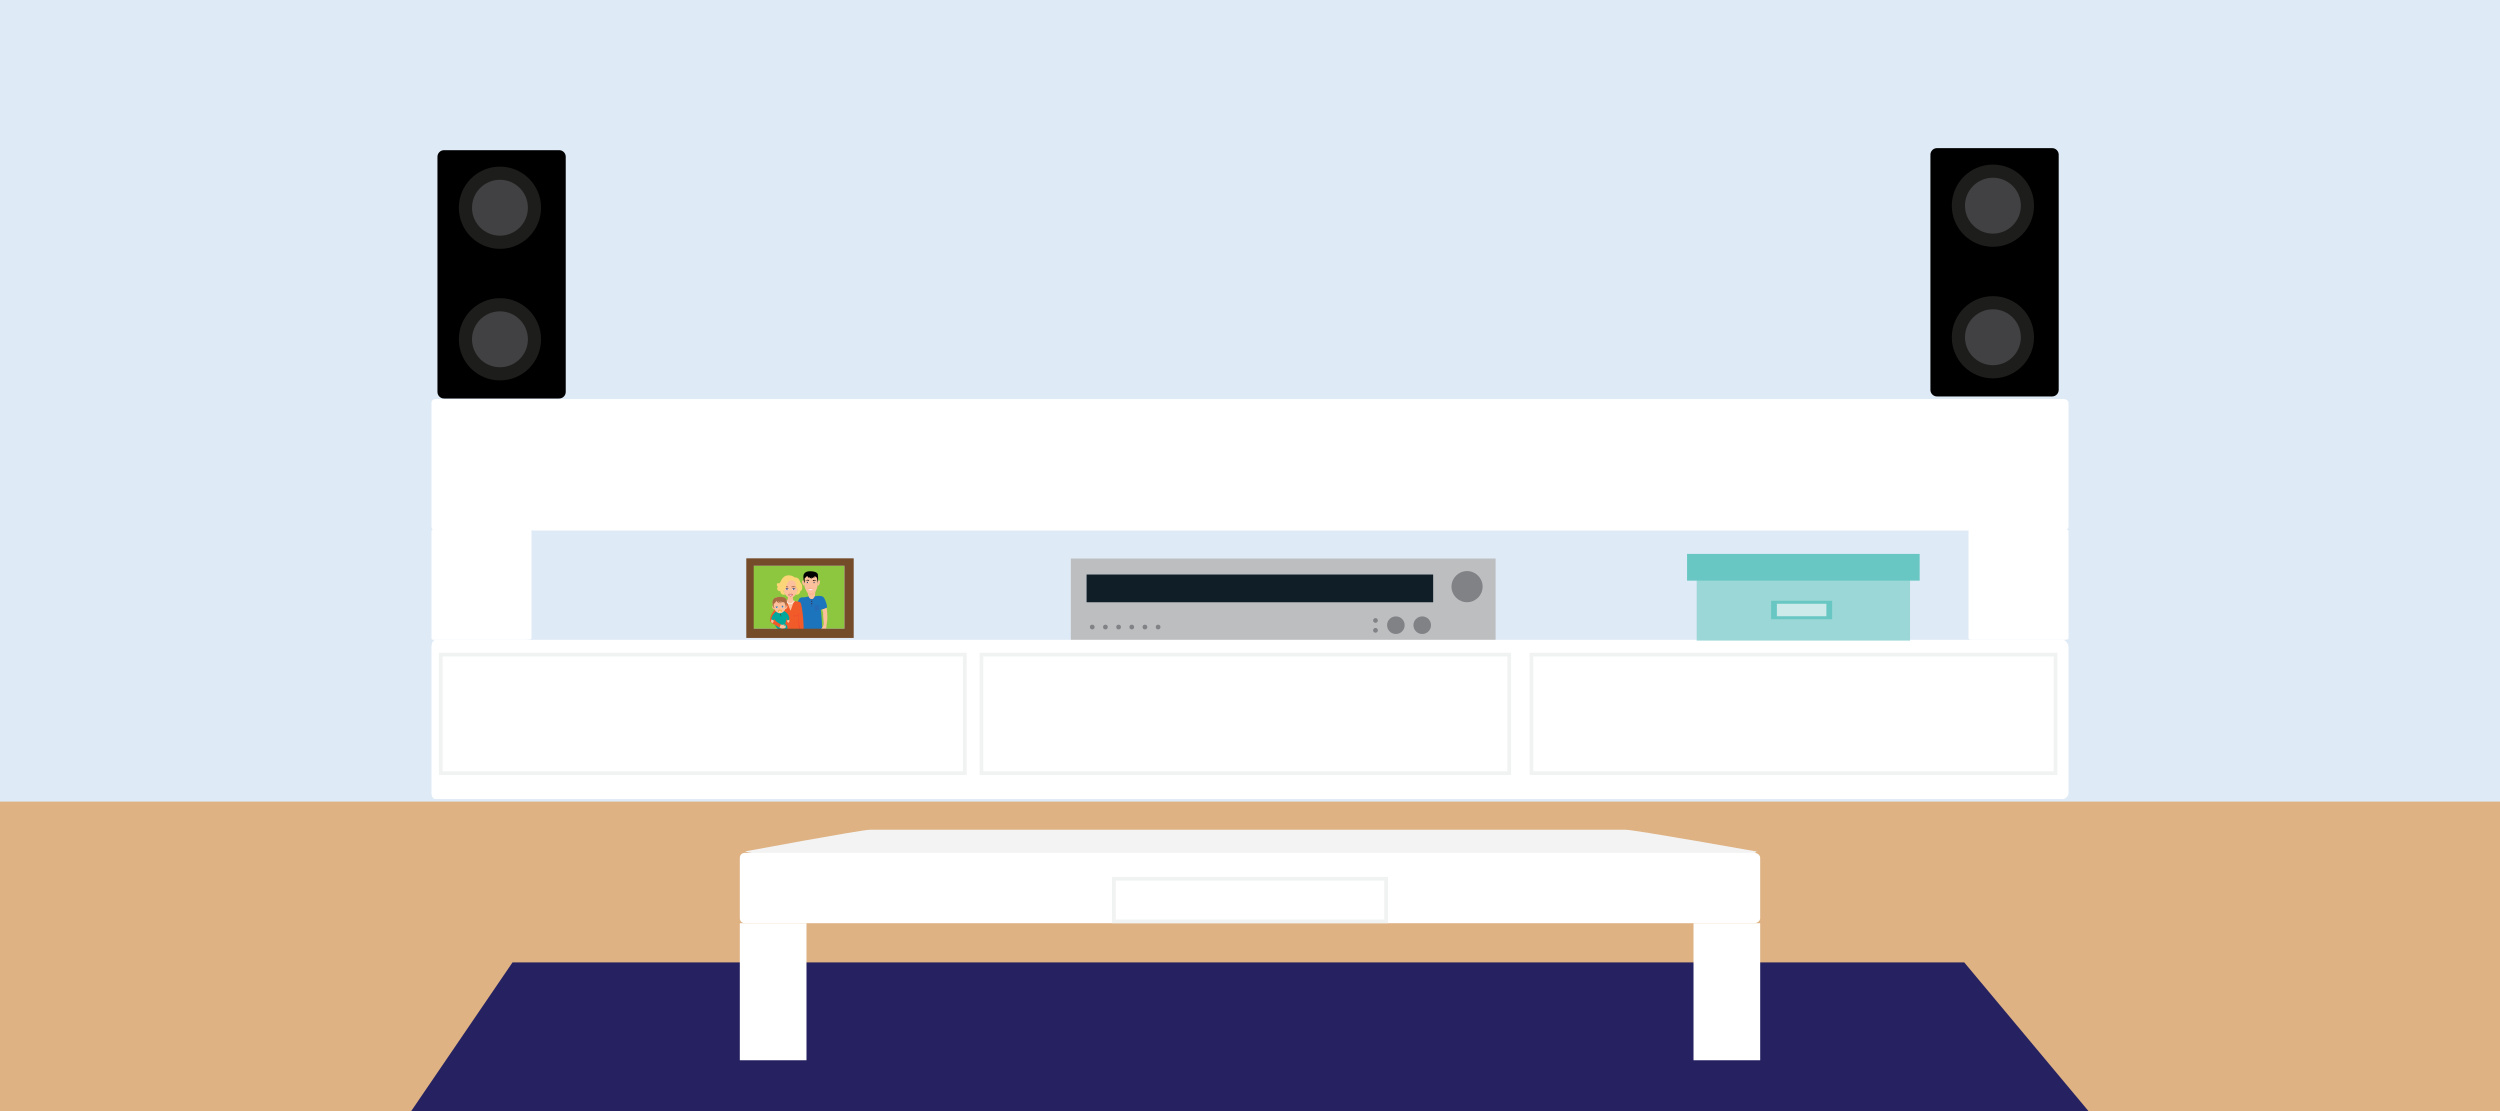 <?xml version="1.0" encoding="utf-8"?>
<!-- Generator: Adobe Illustrator 16.0.0, SVG Export Plug-In . SVG Version: 6.00 Build 0)  -->
<!DOCTYPE svg PUBLIC "-//W3C//DTD SVG 1.1//EN" "http://www.w3.org/Graphics/SVG/1.1/DTD/svg11.dtd">
<svg version="1.1" id="Layer_1" xmlns="http://www.w3.org/2000/svg" xmlns:xlink="http://www.w3.org/1999/xlink" x="0px" y="0px"
	 width="1350px" height="600px" viewBox="0 0 1350 600" enable-background="new 0 0 1350 600" xml:space="preserve">
<rect x="0" y="0" width="1350" height="600" fill="#333333" stroke="none"/>
<rect x="-298.312" y="431.664" fill="#DEB283" width="1915.238" height="424.328"/>
<rect x="-303.073" y="-224.008" fill="#DEEAF6" width="1913.652" height="656.868"/>
<g>
	<g>
		<polygon fill="#262262" points="232.231,594.858 279.275,525.815 1058.478,525.815 1116.187,594.858 		"/>
		<path fill="#262262" d="M1056.293,531.957l47.443,56.764H243.105l38.679-56.764H1056.293 M1060.67,519.678h-783.9L221.36,601
			h907.279L1060.67,519.678L1060.67,519.678z"/>
	</g>
</g>
<g>
	<g>
		<rect x="578.248" y="301.61" fill="#BCBEC0" width="229.373" height="44.568"/>
		<rect x="586.761" y="310.242" fill="#101E28" width="187.144" height="14.975"/>
		<circle fill="#808285" cx="792.206" cy="316.784" r="8.401"/>
		<circle fill="#808285" cx="767.999" cy="337.604" r="4.748"/>
		<circle fill="#808285" cx="753.772" cy="337.603" r="4.749"/>
		<path fill="#808285" d="M741.48,335.047c0,0.701,0.57,1.273,1.276,1.273c0.704,0,1.275-0.572,1.275-1.273
			c0-0.705-0.571-1.281-1.275-1.281S741.48,334.342,741.48,335.047z"/>
		<circle fill="#808285" cx="742.76" cy="340.38" r="1.276"/>
		<circle fill="#808285" cx="589.809" cy="338.603" r="1.278"/>
		<circle fill="#808285" cx="596.924" cy="338.603" r="1.278"/>
		<circle fill="#808285" cx="604.036" cy="338.603" r="1.278"/>
		<circle fill="#808285" cx="611.15" cy="338.603" r="1.278"/>
		<circle fill="#808285" cx="618.264" cy="338.603" r="1.278"/>
		<circle fill="#808285" cx="625.38" cy="338.603" r="1.278"/>
	</g>
	<g>
		<path d="M1111.697,210.526c0,1.966-1.59,3.557-3.553,3.557h-62.163c-1.962,0-3.552-1.591-3.552-3.557V83.539
			c0-1.962,1.59-3.553,3.552-3.553h62.163c1.963,0,3.553,1.591,3.553,3.553V210.526z"/>
		<circle fill="#1D1D1B" cx="1076.176" cy="111.068" r="22.201"/>
		<circle fill="#414042" cx="1076.176" cy="111.068" r="15.097"/>
		<circle fill="#1D1D1B" cx="1076.176" cy="182.112" r="22.201"/>
		<circle fill="#414042" cx="1076.176" cy="182.112" r="15.097"/>
	</g>
	<g>
		<path d="M305.496,211.635c0,1.964-1.59,3.554-3.553,3.554H239.78c-1.962,0-3.552-1.59-3.552-3.554V84.645
			c0-1.962,1.59-3.552,3.552-3.552h62.163c1.963,0,3.553,1.59,3.553,3.552V211.635z"/>
		<circle fill="#1D1D1B" cx="269.973" cy="112.175" r="22.201"/>
		<circle fill="#414042" cx="269.974" cy="112.175" r="15.097"/>
		<circle fill="#1D1D1B" cx="269.973" cy="183.219" r="22.201"/>
		<circle fill="#414042" cx="269.974" cy="183.219" r="15.097"/>
	</g>
	<path fill="#FFFFFF" d="M1116.999,428.205c0,1.768-1.709,3.287-3.181,3.287H235.246c-1.472,0-2.247-1.521-2.247-3.287v-78.969
		c0-1.766,0.775-3.744,2.247-3.744h878.572c1.472,0,3.181,1.979,3.181,3.744V428.205z"/>
	<path fill="#FFFFFF" d="M1116.999,344.778c0,0.695-1.709,0.715-3.181,0.715h-48.02c-1.477,0-2.802-0.02-2.802-0.715v-57.949
		c0-0.694,1.325-1.339,2.802-1.339h48.021c1.473,0,3.182,0.646,3.182,1.339v57.949H1116.999z"/>
	<path fill="#FFFFFF" d="M286.999,344.778c0,0.695-2.26,0.715-3.731,0.715h-48.021c-1.472,0-2.247-0.02-2.247-0.715v-57.949
		c0-0.694,0.775-1.339,2.247-1.339h48.021c1.474,0,3.731,0.646,3.731,1.339V344.778z"/>
	<rect x="237.999" y="353.492" fill="#FFFFFF" stroke="#F1F2F2" stroke-width="2" stroke-miterlimit="10" width="283" height="64"/>
	<rect x="529.999" y="353.492" fill="#FFFFFF" stroke="#F1F2F2" stroke-width="2" stroke-miterlimit="10" width="285" height="64"/>
	<rect x="826.999" y="353.492" fill="#FFFFFF" stroke="#F1F2F2" stroke-width="2" stroke-miterlimit="10" width="283" height="64"/>
	<g>
		<rect x="405.999" y="305.492" fill="#8DC63F" width="50" height="34"/>
		<path fill="#AA6A41" d="M418.422,324.701"/>
		<g>
			<path fill="#FCC19C" d="M435.769,318.617l1.088,4.578c0,0,0.83,1.775,3.046,0.076l0.374-3.607l0.438-2.223L435.769,318.617z"/>
			<path opacity="0.4" fill="#F8A27F" enable-background="new    " d="M436.049,319.797c0,0,2.25,4.453,4.32-0.678L436.049,319.797z
				"/>
			<path fill="#FCC19C" d="M434.43,315.936c0,0-0.471,0.926-1.09-0.67c-0.616-1.596,0.104-2.533,1.143-1.377L434.43,315.936z"/>
			<path opacity="0.4" fill="#F8A481" enable-background="new    " d="M433.571,315.127c-0.113-0.422-0.065-1.021,0.104-1.076
				c0.146-0.049,0.426,0.398,0.563,0.758c0.025,0.064-0.045,0.246-0.029,0.311c0.028,0.115,0.132,0.115,0.142,0.223
				c0.013,0.277-0.213,0.168-0.337,0.211C433.839,315.606,433.851,316.18,433.571,315.127z"/>
			<path fill="#FCC19C" d="M441.749,311.545c-0.142,1.754-0.021,4.045-0.341,5.295c-0.317,1.248-0.625,1.723-0.873,2.188
				c-0.183,0.346-0.813,0.836-1.361,1.139c-0.421,0.227-0.771,0.313-0.958,0.305c-1.031-0.045-2.184-0.006-2.844-1.449
				c-0.574-1.252-1.24-2.211-0.981-4.104c0.184-1.359-0.5-2.988-0.229-3.566c0.245-0.521,0.771-1.299,1.28-1.588
				c0.806-0.459,4.169-0.551,4.973-0.082C441.027,310.035,441.786,311.09,441.749,311.545z"/>
			<path fill="#C19B91" d="M438.823,314.707c0,0,0.813-1.311,1.62-0.102C440.442,314.606,439.944,315.18,438.823,314.707z"/>
			<path fill="#F8A27F" d="M435.238,314.606c0.186,0.359,1.056,0.771,1.622,0.102"/>
			<path fill="#F8A27F" d="M438.85,314.707c0.183,0.354,1.06,0.605,1.624-0.064"/>
			<polygon fill="#FFFFFF" points="436.299,318.049 437.741,318.1 439.228,318.104 437.763,318.912 			"/>
			<path fill="#FFFFFF" d="M438.823,314.707c0,0,0.611-0.811,1.62-0.102C440.442,314.606,439.944,315.18,438.823,314.707z"/>
			<g>
				<path fill="#3F3E40" d="M439.985,314.487c-0.048-0.238-0.344-0.27-0.513-0.227c-0.17,0.043-0.284,0.143-0.235,0.375
					c0.036,0.17,0.284,0.295,0.455,0.25C439.86,314.844,440.02,314.662,439.985,314.487z"/>
				<path fill="#1B181C" d="M439.766,314.516c-0.02-0.074-0.139-0.1-0.21-0.082c-0.077,0.021-0.113,0.1-0.099,0.174
					c0.02,0.074,0.111,0.125,0.188,0.104C439.722,314.688,439.785,314.592,439.766,314.516"/>
				<path fill="#FFFFFF" d="M439.647,314.559c0.018,0.043,0.09,0.043,0.134,0.023c0.042-0.021,0.055-0.07,0.037-0.111
					c-0.02-0.045-0.077-0.059-0.119-0.039C439.653,314.453,439.627,314.516,439.647,314.559z"/>
			</g>
			<path fill="#F8A27F" d="M440.442,314.606c-0.808-1.209-1.62,0.102-1.62,0.102S439.435,313.899,440.442,314.606z"/>
			<path fill="#C19B91" d="M436.86,314.707c0,0-0.813-1.311-1.622-0.102C435.238,314.606,435.737,315.18,436.86,314.707z"/>
			<path fill="#FFFFFF" d="M436.86,314.707c0,0-0.679-0.994-1.622-0.102C435.238,314.606,435.737,315.18,436.86,314.707z"/>
			<g>
				<path fill="#3F3E40" d="M435.599,314.487c0.048-0.238,0.342-0.27,0.509-0.227c0.168,0.043,0.281,0.143,0.229,0.373
					c-0.032,0.17-0.278,0.291-0.446,0.248C435.723,314.838,435.563,314.66,435.599,314.487z"/>
				<path fill="#1B181C" d="M435.816,314.514c0.018-0.076,0.135-0.1,0.209-0.082c0.076,0.021,0.113,0.096,0.095,0.17
					c-0.017,0.076-0.108,0.123-0.186,0.105C435.859,314.686,435.798,314.592,435.816,314.514"/>
				<path fill="#FFFFFF" d="M435.936,314.557c-0.021,0.041-0.091,0.045-0.132,0.025c-0.043-0.021-0.059-0.07-0.037-0.113
					c0.019-0.041,0.078-0.057,0.119-0.039C435.927,314.453,435.953,314.514,435.936,314.557z"/>
			</g>
			<path fill="#F8A27F" d="M435.238,314.606c0.809-1.209,1.622,0.102,1.622,0.102S436.182,313.772,435.238,314.606z"/>
			<path d="M440.308,313.34c-0.121-0.105-1.154-0.096-1.295-0.098c-0.08-0.004-0.071,0.137-0.078,0.225
				c-0.008,0.09,0.03,0.201,0.184,0.213c0.037,0,0.707-0.117,0.988-0.146c0.176-0.023,0.816,0.346,0.87,0.318
				C441.068,313.813,440.325,313.354,440.308,313.34z"/>
			<path d="M435.529,313.164c0.128-0.096,1.156-0.002,1.295,0.006c0.081,0.006,0.063,0.141,0.063,0.23
				c0,0.094-0.051,0.197-0.201,0.191c-0.036,0-0.693-0.166-0.973-0.225c-0.175-0.031-0.847,0.275-0.896,0.252
				C434.73,313.571,435.511,313.178,435.529,313.164z"/>
			<path fill="none" d="M437.638,318.633l0.533-0.033l1.185-0.557c0,0-0.914,0.082-1.206,0.094
				c-0.111,0.006-0.442,0.057-0.442,0.057s-0.383-0.084-0.511-0.07c-0.261,0.02-1.015-0.141-1.015-0.141l0.998,0.58L437.638,318.633
				z"/>
			<path fill="#F9B6B4" d="M438.173,318.6l-0.533,0.033l-0.458-0.07l-0.998-0.58c0,0,0.768,0.957,0.998,0.986
				c0.297,0.039,0.924,0.066,1.214,0.006c0.254-0.055,0.962-0.932,0.962-0.932L438.173,318.6z"/>
			<path fill="#F8A27F" d="M437.196,318.121c0.128-0.014,0.511,0.07,0.511,0.07s0.331-0.051,0.442-0.057
				c0.292-0.012,1.206-0.094,1.206-0.094s-0.952-0.25-1.241-0.254c-0.128,0-0.408,0.139-0.408,0.139s-0.333-0.152-0.451-0.145
				c-0.301,0.023-1.072,0.197-1.072,0.197S436.936,318.143,437.196,318.121z"/>
			<path fill="#FCC19C" d="M441.487,315.936c0,0,0.468,0.926,1.087-0.67c0.621-1.596-0.153-2.459-0.938-1.42L441.487,315.936z"/>
			<path opacity="0.4" fill="#F8A481" enable-background="new    " d="M442.349,314.901c0.109-0.424,0.062-1.02-0.108-1.074
				c-0.146-0.053-0.425,0.395-0.563,0.76c-0.023,0.061,0.046,0.242,0.028,0.307c-0.026,0.117-0.134,0.117-0.14,0.221
				c-0.011,0.277,0.215,0.172,0.339,0.215C442.077,315.381,442.067,315.953,442.349,314.901z"/>
			<path d="M435.826,311.028c0.055-0.105,0.748,1.051,1.279,1.223c-0.149-0.191-0.225-0.408-0.188-0.646
				c0.417,0.465,0.937,0.705,1.477,1.002c-0.059-0.238-0.274-0.475-0.229-0.744c0.233,0.166,0.519,0.25,0.79,0.357
				c0.004-0.197-0.039-0.439,0.158-0.547c0.099,0.188,0.408,0.246,0.603,0.336c0.033-0.273,0.044-0.621,0.183-0.867
				c0.551,0.266,1.029,0.396,1.224,0.99c0.16,0.492,0.247,0.98,0.251,1.5l0.004,0.889l0.064,0.154c0,0,0.55-1.789,0.236-4.107
				c0,0,0.312-1.9-3.729-2.09c-3.125-0.145-4.129,1.328-4.129,2.883c0,0-0.028,2.363,0.63,3.373l0.1-0.141
				c0,0-0.083-2.479-0.031-2.295C434.511,312.299,435.677,311.319,435.826,311.028z"/>
			<path fill="#1C75BC" d="M436.587,322.065c0,0,1.576,3.502,3.45-0.082c0,0,1.943-0.322,2.904-0.162
				c0.959,0.156,1.761,0.014,2.739,2.426c0.976,2.408,0.928,3.766,0.928,3.766s-1.659,1.34-3.359,1.125c0,0,0.379,4.57,0.488,5.457
				c0.106,0.885,0.086,2.77,0.174,3.895c0.08,0.988,0.214,1.797,0.253,2.111c0,0-4.828,4.063-11.854,0.234
				c-0.175-0.273,0.778-12.088,0.778-12.088s-1.679,0.563-3.27-1.039c0,0,0.973-3.033,1.742-4.326c0,0,0.434-0.885,1.81-0.814
				C434.746,322.641,436.587,322.065,436.587,322.065z"/>
			<path fill="#FCC19C" d="M430.171,328.055c1.202,0.604,2.533,0.713,2.533,0.713s-0.198,0.699-0.387,1.322
				c-0.118,0.383-0.324,0.813-0.26,1.576c0.096,1.137-0.442,4.373-0.396,5.477c0.01,0.189,0.038,0.367,0.075,0.539
				c0.188,0.564,0.332,0.893,0.426,1.076c0.059,0.1,0.107,0.178,0.146,0.229c0.333,0.225,0.61,0.824,0.676,0.938
				c0.064,0.115,0.159,1.16,0.212,1.623c0.027,0.252,0.019,1.063,0.019,1.063c-0.628,0.375-0.747-0.5-0.719-0.723
				c0.032-0.221-0.181-0.707-0.181-0.707c-0.404-0.031-0.497,0.605-0.497,0.605s0.227,0.717,0.437,0.854
				c0.053,0.031,0.261,0.158,0.32,0.166c1.484,0.209,0.775,0.596,0.775,0.596c-1.415,0.264-1.821-0.496-1.821-0.496
				s-0.623-0.664-0.865-0.932c-0.241-0.268-0.309-0.654-0.25-1.119c0.021-0.152-0.001-0.557-0.034-1.025
				c-0.025-0.117-0.149-0.668-0.142-0.896c0.013-0.248-0.246-2.352-0.246-2.352C429.317,333.733,430.171,328.055,430.171,328.055z"
				/>
			<path fill="#FCC19C" d="M446.388,328.217c-1.211,0.604-2.409,0.859-2.409,0.859s0.1,0.357,0.276,0.967
				c0.11,0.375,0.313,0.795,0.237,1.543c-0.112,1.115,0.377,4.281,0.313,5.365c-0.017,0.186-0.043,0.359-0.083,0.527
				c-0.198,0.557-0.349,0.879-0.442,1.063c-0.059,0.1-0.111,0.176-0.146,0.227c-0.339,0.223-0.624,0.816-0.688,0.926
				c-0.069,0.113-0.176,1.143-0.237,1.596c-0.03,0.248-0.033,1.045-0.033,1.045c0.62,0.355,0.756-0.502,0.729-0.721
				c-0.028-0.215,0.192-0.693,0.192-0.693c0.401-0.039,0.483,0.584,0.483,0.584s-0.237,0.707-0.451,0.842
				c-0.048,0.033-0.258,0.162-0.317,0.17c-1.488,0.223-0.785,0.594-0.785,0.594c1.411,0.236,1.829-0.514,1.829-0.514
				s0.632-0.66,0.877-0.922c0.247-0.268,0.319-0.646,0.27-1.104c-0.016-0.146,0.012-0.547,0.05-1.004
				c0.027-0.117,0.161-0.662,0.151-0.883c-0.008-0.246,0.283-2.309,0.283-2.309C447.201,333.58,446.388,328.217,446.388,328.217z"/>
			<path fill="#256AB4" d="M439.81,326.823c0,0-0.046,1.949,0.17,2.801c0,0,1.583,0.178,2.379-0.326c0,0-0.273-2.254-0.055-2.729
				C442.305,326.569,441.337,327.004,439.81,326.823z"/>
			<path fill="#256AB4" d="M438.823,323.451c0,0-0.446,0.146-0.581,0.146c-0.119,0-0.562-0.184-0.562-0.184s0.148,1.875,0.126,4.168
				c0,0,0.477,0.432,1.156,0L438.823,323.451z"/>
			<g>
				<path fill="#282929" d="M438.616,324.731c-0.002,0.16-0.131,0.283-0.291,0.283c-0.159-0.002-0.287-0.125-0.287-0.283
					c0-0.154,0.129-0.283,0.29-0.283C438.488,324.446,438.616,324.578,438.616,324.731z"/>
			</g>
			<g>
				<path fill="#282929" d="M438.616,326.024c-0.002,0.154-0.131,0.285-0.291,0.285c-0.159-0.004-0.287-0.131-0.287-0.285
					s0.129-0.285,0.29-0.285C438.488,325.739,438.616,325.867,438.616,326.024z"/>
			</g>
			<g opacity="0.4">
				<path id="XMLID_2_" fill="#F8A27F" d="M436.88,317.02c0,0,0.274,0.205,0.416,0.211c0.063,0.004,0.14,0.008,0.206,0.018l0,0l0,0
					c0.069-0.008,0.146-0.014,0.204-0.018c0.146-0.006,0.407-0.211,0.407-0.211c-0.242-0.025-0.438-0.037-0.616-0.031l0,0
					C437.316,316.981,437.122,316.992,436.88,317.02z"/>
				<path id="XMLID_1_" fill="#F8A27F" d="M437.13,316.475c-0.039,0.082-0.2,0.389-0.2,0.389l0.268-0.063l0.098-0.346l0.149-1.535
					C437.383,315.192,437.167,316.397,437.13,316.475z"/>
			</g>
		</g>
		<g>
			<path fill="#FCC19C" d="M433.542,339.83c0,0,0.146,1.592,0.36,2.107c0.215,0.52-0.755,2.139-1.589,2.318
				c-0.46,0.1-0.188-2.467-0.188-2.467l0.234-2.354L433.542,339.83z"/>
			<path fill="#F15A29" d="M424.113,324.313c0,0-4.495,0.781-4.453,1.811c0.152,3.727,2.556,3.764,2.732,5.813
				c0.527,6.199-1.153,8.588-1.153,8.588s1.329,0.514,5.6,0.514c4.271,0,5-0.416,5.151-0.605l1.939,1.652
				c0,0,0.348-5.729-0.806-13.125c-0.44-2.855-0.709-3.588-1.146-3.816c-0.438-0.227-3.164-0.604-3.164-0.604L424.113,324.313z"/>
			<path fill="#FCC19C" d="M425.383,321.344c0,0,0.592,2.313-0.685,3.041l2.204,5.455l1.931-5.422c0,0-0.95-0.17-0.731-3.289
				L425.383,321.344z"/>
			<path opacity="0.4" fill="#F8A27F" enable-background="new    " d="M425.485,323.037c0.042,0.016,0.086,0.041,0.126,0.068
				c0.816,0.637,1.691,0.273,2.507-0.182c-0.055-0.447-0.072-1.037-0.02-1.797l-2.719,0.215
				C425.383,321.344,425.601,322.201,425.485,323.037z"/>
			<path fill="#FCC19C" d="M430.855,315.711c-0.051-0.404-0.146-0.873-0.356-1.662c0,0-2.707-1.193-3.673-1.193
				c-0.959,0.002-3.646,1.193-3.646,1.193c-0.21,0.791-0.308,1.258-0.357,1.662c-0.1,0.748-0.18,3.084,0.386,4.178
				c0.474,0.91,2.542,3.299,3.62,3.209c0.004,0,0.008,0.01,0.012,0.006c0.006,0.004,0.011,0.006,0.014,0.006
				c1.078,0.086,3.247-2.271,3.622-3.225C430.934,318.705,430.956,316.459,430.855,315.711z"/>
			<path fill="#F8A27F" d="M427.606,318.229c0.211,0.41,1.516,0.779,1.973-0.174"/>
			<g>
				<path fill="#FFFFFF" d="M427.594,318.182c0,0,0.507-1.447,1.987-0.127c0,0-0.391,0.479-1.049,0.451
					C428.271,318.492,427.895,318.432,427.594,318.182z"/>
				<circle fill="#36469D" cx="428.621" cy="318.073" r="0.424"/>
				<circle fill="#251619" cx="428.621" cy="318.073" r="0.176"/>
				<path fill="#FFFFFF" d="M428.548,318.004c-0.008,0.061-0.064,0.104-0.129,0.094c-0.063-0.004-0.104-0.063-0.1-0.129
					c0.011-0.063,0.069-0.104,0.132-0.096C428.514,317.883,428.559,317.94,428.548,318.004z"/>
				<g>
					<path fill="#251619" d="M427.594,318.182c0,0,0.045-0.15,0.188-0.342c0.146-0.189,0.434-0.398,0.785-0.412
						c0.11-0.008,0.16,0.01,0.242,0.02c0.074,0.014,0.161,0.049,0.235,0.07c0.148,0.057,0.26,0.15,0.351,0.229
						c0.174,0.168,0.229,0.316,0.229,0.316s-0.13-0.09-0.325-0.186c-0.098-0.051-0.218-0.086-0.334-0.129
						c-0.063-0.014-0.109-0.033-0.184-0.039l-0.207-0.018c-0.261,0-0.516,0.127-0.692,0.252
						C427.7,318.065,427.594,318.182,427.594,318.182z"/>
				</g>
			</g>
			<path fill="#F8A27F" d="M425.964,318.229c-0.21,0.41-1.516,0.779-1.972-0.174"/>
			<g>
				<path fill="#FFFFFF" d="M425.98,318.182c0,0-0.506-1.447-1.987-0.127c0,0,0.391,0.479,1.049,0.451
					C425.302,318.492,425.681,318.432,425.98,318.182z"/>
				<circle fill="#36469D" cx="424.952" cy="318.073" r="0.422"/>
				<circle fill="#251619" cx="424.953" cy="318.073" r="0.174"/>
				<path fill="#FFFFFF" d="M425.025,318.004c0.009,0.061,0.067,0.104,0.131,0.094c0.063-0.004,0.104-0.063,0.097-0.129
					c-0.008-0.063-0.064-0.104-0.129-0.096C425.06,317.883,425.018,317.94,425.025,318.004z"/>
				<g>
					<path fill="#251619" d="M425.98,318.182c0,0-0.105-0.119-0.288-0.24c-0.176-0.125-0.432-0.25-0.694-0.248l-0.208,0.018
						c-0.073,0.004-0.123,0.023-0.184,0.037c-0.117,0.043-0.238,0.08-0.334,0.129c-0.196,0.094-0.325,0.188-0.325,0.188
						s0.056-0.148,0.23-0.318c0.092-0.076,0.199-0.174,0.351-0.229c0.075-0.021,0.163-0.059,0.238-0.068
						c0.081-0.01,0.131-0.025,0.238-0.02c0.353,0.01,0.646,0.219,0.788,0.408C425.938,318.028,425.98,318.182,425.98,318.182z"/>
				</g>
			</g>
			<g>
				<path fill="#AA6A41" d="M429.848,317.41c0,0-0.009-0.012-0.019-0.023c-0.009-0.016-0.022-0.039-0.044-0.066
					c-0.042-0.059-0.104-0.133-0.202-0.201c-0.045-0.037-0.098-0.072-0.152-0.105c-0.061-0.027-0.123-0.057-0.19-0.078
					c-0.067-0.02-0.138-0.039-0.212-0.045c-0.072-0.014-1.438,0.221-1.438,0.221l-0.016,0.004c-0.106,0.035-0.222-0.021-0.26-0.129
					c-0.031-0.102,0.016-0.205,0.104-0.25c0,0,0.014-0.006,0.033-0.014c0.021-0.01,0.049-0.025,0.085-0.039
					c0.075-0.029,0.182-0.068,0.313-0.1c0.063-0.018,0.136-0.033,0.212-0.039c0.069-0.02,0.156-0.035,0.244-0.041
					c0.09-0.008,0.171-0.016,0.252-0.016h0.061l0.041,0.016l0.034,0.01l0.136,0.018c0.09,0.02,0.18,0.031,0.269,0.066
					c0.087,0.025,0.17,0.063,0.244,0.104s0.146,0.092,0.205,0.141c0.063,0.051,0.114,0.102,0.157,0.152
					c0.086,0.105,0.136,0.211,0.167,0.277c0.013,0.037,0.021,0.064,0.027,0.084c0.006,0.023,0.007,0.031,0.007,0.031
					c0.004,0.02-0.007,0.037-0.025,0.039C429.867,317.43,429.853,317.424,429.848,317.41z"/>
				<path fill="#AA6A41" d="M423.082,317.41c0,0,0.004-0.012,0.017-0.023c0.01-0.016,0.022-0.039,0.046-0.066
					c0.042-0.059,0.104-0.133,0.201-0.201c0.045-0.037,0.098-0.072,0.153-0.105c0.062-0.027,0.122-0.057,0.189-0.078
					c0.065-0.02,0.138-0.039,0.213-0.045c0.073-0.014,1.436,0.221,1.436,0.221l0.019,0.004c0.104,0.035,0.222-0.021,0.26-0.129
					c0.031-0.102-0.015-0.205-0.107-0.25c0,0-0.012-0.006-0.029-0.014c-0.021-0.01-0.052-0.025-0.086-0.039
					c-0.075-0.029-0.182-0.068-0.312-0.1c-0.063-0.018-0.137-0.033-0.213-0.039c-0.073-0.02-0.157-0.035-0.245-0.041
					c-0.089-0.008-0.17-0.016-0.252-0.016h-0.061l-0.039,0.016l-0.035,0.01l-0.136,0.018c-0.093,0.02-0.183,0.031-0.269,0.066
					c-0.087,0.025-0.172,0.063-0.247,0.104c-0.077,0.041-0.145,0.092-0.207,0.141c-0.06,0.051-0.109,0.102-0.153,0.152
					c-0.085,0.105-0.138,0.211-0.166,0.277c-0.017,0.037-0.021,0.064-0.029,0.084c-0.006,0.023-0.008,0.031-0.008,0.031
					c-0.004,0.02,0.008,0.037,0.022,0.039C423.063,317.43,423.076,317.424,423.082,317.41z"/>
			</g>
			<g>
				<g>
					<path fill="#F8A27F" d="M426.234,319.397c-0.069,0.109-0.13,0.225-0.112,0.34c0.005,0.059,0.035,0.117,0.069,0.143
						c0.039,0.023,0.096,0.039,0.146,0.041l-0.006,0.002c0.024-0.006,0.003-0.004,0.068-0.029c0.083,0.029,0.049,0.047,0.076,0.064
						c0.022,0.023,0.057,0.043,0.099,0.063c0.08,0.029,0.162,0.063,0.251,0.078c-0.09,0.012-0.185,0.008-0.271-0.023
						c-0.043-0.012-0.096-0.031-0.135-0.066c-0.008-0.014-0.054-0.051-0.016-0.031c0.025-0.008-0.03,0.027-0.05,0.031l-0.005,0.002
						h-0.001c-0.076,0.008-0.153-0.006-0.212-0.064c-0.063-0.061-0.077-0.131-0.081-0.197
						C426.041,319.598,426.136,319.477,426.234,319.397z"/>
				</g>
				<g>
					<path fill="#F8A27F" d="M427.416,319.397c0.103,0.076,0.192,0.199,0.184,0.348c-0.002,0.066-0.021,0.139-0.081,0.197
						c-0.062,0.059-0.14,0.072-0.212,0.064h-0.001l-0.008-0.002c-0.021-0.004-0.071-0.039-0.052-0.031
						c0.041-0.02-0.006,0.021-0.015,0.029c-0.039,0.037-0.09,0.057-0.132,0.068c-0.089,0.031-0.187,0.035-0.273,0.021
						c0.089-0.016,0.172-0.047,0.252-0.078c0.042-0.018,0.074-0.035,0.102-0.063c0.024-0.018-0.011-0.033,0.075-0.063
						c0.063,0.023,0.043,0.021,0.067,0.027h-0.006c0.051-0.002,0.105-0.018,0.146-0.043c0.034-0.023,0.065-0.082,0.069-0.143
						C427.547,319.621,427.487,319.508,427.416,319.397z"/>
				</g>
			</g>
			<g>
				<g>
					<path fill="#BE1E2D" d="M427.266,320.647c-0.272,0-0.411,0.158-0.411,0.158s-0.137-0.158-0.408-0.158
						c-0.273,0-0.421,0.438-0.867,0.369c0,0,0.456,1.014,1.275,1.014c0.816,0,1.371-1.014,1.371-1.014
						C427.836,321.03,427.538,320.647,427.266,320.647z"/>
					<path fill="#FFFFFF" d="M425.772,321.129c0,0,0.405,0.602,1.108,0.602c0.706,0,1.112-0.59,1.112-0.59s-0.563-0.146-1.169-0.146
						C426.223,320.992,425.772,321.129,425.772,321.129z"/>
				</g>
			</g>
			<g>
				<path fill="#EF4136" d="M421.2,340.352c0,0,0.076-0.148,0.169-0.41c0.109-0.254,0.218-0.645,0.357-1.107
					c0.063-0.234,0.106-0.496,0.17-0.771c0.059-0.27,0.125-0.561,0.146-0.863c0.036-0.305,0.072-0.615,0.109-0.938
					c0.045-0.318,0.02-0.645,0.033-0.971c0.004-0.328,0.009-0.654,0.013-0.979c-0.031-0.318-0.063-0.637-0.092-0.938
					c-0.03-0.309-0.062-0.605-0.086-0.881c-0.021-0.283-0.105-0.537-0.149-0.779c-0.209-0.963-0.35-1.605-0.35-1.605
					s0.165,0.639,0.411,1.594c0.053,0.238,0.146,0.494,0.18,0.773c0.038,0.281,0.079,0.576,0.121,0.883
					c0.042,0.309,0.084,0.623,0.128,0.945c0.008,0.324,0.016,0.654,0.023,0.984c-0.001,0.33,0.035,0.662,0.005,0.984
					c-0.025,0.324-0.053,0.646-0.074,0.955c-0.013,0.313-0.069,0.605-0.118,0.891c-0.052,0.277-0.087,0.549-0.144,0.789
					c-0.125,0.482-0.224,0.891-0.329,1.172c-0.095,0.283-0.159,0.43-0.159,0.43L421.2,340.352z"/>
			</g>
			<g>
				<path fill="#EF4136" d="M431.912,340.592c0,0-0.054-0.146-0.128-0.428c-0.087-0.277-0.16-0.676-0.263-1.146
					c-0.062-0.479-0.186-1.033-0.208-1.637c-0.055-0.605-0.095-1.242-0.075-1.885c-0.018-0.645,0.023-1.281,0.085-1.879
					c0.043-0.602,0.093-1.156,0.19-1.631c0.157-0.941,0.267-1.572,0.267-1.572s-0.082,0.633-0.205,1.584
					c-0.079,0.473-0.104,1.027-0.125,1.627c-0.038,0.596-0.053,1.229-0.011,1.867c0.006,0.637,0.07,1.268,0.146,1.855
					c0.048,0.594,0.192,1.131,0.271,1.602c0.119,0.455,0.206,0.846,0.297,1.098c0.078,0.258,0.14,0.408,0.14,0.408L431.912,340.592z
					"/>
			</g>
			<g>
				<path fill="#EF4136" d="M425.995,332.266c0,0-0.059,0.033-0.161,0.094c-0.104,0.055-0.235,0.164-0.436,0.23
					c-0.193,0.076-0.425,0.162-0.688,0.189c-0.262,0.031-0.551,0.021-0.832-0.049c-0.563-0.172-0.98-0.617-1.157-0.992
					c-0.19-0.375-0.218-0.648-0.218-0.648s0.105,0.256,0.349,0.568c0.229,0.314,0.619,0.682,1.104,0.813
					c0.24,0.068,0.495,0.094,0.735,0.076c0.242-0.021,0.466-0.049,0.657-0.104C425.733,332.352,425.995,332.266,425.995,332.266z"/>
			</g>
			<g>
				<path fill="#EF4136" d="M431.503,331.092c0,0-0.023,0.277-0.216,0.65c-0.095,0.186-0.237,0.391-0.432,0.57
					c-0.198,0.186-0.454,0.324-0.729,0.418c-0.28,0.068-0.568,0.082-0.833,0.051c-0.264-0.029-0.494-0.113-0.686-0.189
					c-0.197-0.064-0.333-0.18-0.44-0.23c-0.102-0.061-0.161-0.096-0.161-0.096s0.265,0.086,0.647,0.18
					c0.192,0.057,0.419,0.084,0.661,0.104c0.24,0.02,0.495-0.006,0.732-0.074c0.487-0.131,0.877-0.494,1.106-0.813
					C431.398,331.346,431.503,331.092,431.503,331.092z"/>
			</g>
			<path fill="#FBD578" d="M432.056,314.182c0,0-0.543-2.646-2.813-2.33c0,0-2.043-1.82-4.822-0.959c0,0-1.655,0.512-2.584,2.525
				c0,0-0.445,1.088-0.917,1.504c-0.272,0.244-1.083-0.443-1.368,0.389c-0.123,0.361-0.106,0.764,0.075,1.102
				c0.099,0.176,0.238,0.346,0.453,0.422c0,0-0.048,0.045-0.114,0.123c-0.691,0.855-0.149,2.164,0.945,2.25
				c0.141,0.014,0.277,0,0.415-0.039c0,0,0.167,2.541,2.725,1.9c0,0-1.181-1.918-1.018-2.074c0.342-0.34,1.171-0.365,1.425-2.207
				c0.06-0.412,0.15-0.816,0.302-1.207c0.389-1.01,1.255-2.473,2.953-2.195c0,0,1.248,0.152,1.804,1.053
				c0.164,0.273,0.236,0.59,0.23,0.904c-0.013,0.588,0.043,2.271,1.096,2.641l0,0c0,0-0.312,1.854-1.259,3.068
				c-0.151,0.197,2.407,0.445,2.533-1.729c0,0,0.334-0.162,0.747-0.613c0.373-0.41,0.505-1.787,0.208-2.789
				C432.831,315.096,432.198,314.643,432.056,314.182z"/>
			<g>
				<circle fill="#FFFFFF" cx="427.457" cy="325.911" r="0.239"/>
				<circle fill="#FFFFFF" cx="425.157" cy="325.238" r="0.237"/>
				<path fill="#FFFFFF" d="M427.177,326.022c0,0.133-0.106,0.24-0.237,0.24s-0.238-0.107-0.238-0.24
					c0-0.127,0.107-0.234,0.238-0.234S427.177,325.895,427.177,326.022z"/>
				<path fill="#FFFFFF" d="M426.592,326.022c0,0.133-0.104,0.24-0.234,0.24c-0.132,0-0.239-0.107-0.239-0.24
					c0-0.127,0.107-0.234,0.239-0.234C426.484,325.785,426.592,325.895,426.592,326.022z"/>
				<circle fill="#FFFFFF" cx="425.487" cy="325.538" r="0.239"/>
				<circle fill="#FFFFFF" cx="425.859" cy="325.868" r="0.237"/>
				<path fill="#FFFFFF" d="M425.157,324.813c0,0.135-0.104,0.24-0.238,0.24c-0.132,0-0.234-0.105-0.234-0.24
					c0-0.129,0.104-0.232,0.234-0.232C425.052,324.578,425.157,324.682,425.157,324.813z"/>
				<circle fill="#FFFFFF" cx="424.688" cy="324.455" r="0.238"/>
				<circle fill="#FFFFFF" cx="428.913" cy="324.669" r="0.239"/>
				<circle fill="#FFFFFF" cx="428.583" cy="325.053" r="0.238"/>
				<circle fill="#FFFFFF" cx="428.234" cy="325.363" r="0.239"/>
				<circle fill="#FFFFFF" cx="427.852" cy="325.65" r="0.239"/>
				<path fill="#FFFFFF" d="M426.866,327.703"/>
			</g>
			<path fill="none" stroke="#F8A27F" stroke-width="0.097" stroke-miterlimit="10" d="M425.542,320.651
				c-0.135-0.031-0.385,0.219-0.347,0.352"/>
			<path fill="none" stroke="#F8A27F" stroke-width="0.097" stroke-miterlimit="10" d="M428.355,320.768
				c0.131-0.035,0.384,0.213,0.345,0.348"/>
		</g>
		<path fill="#FBB791" d="M420.958,327.942c0,0-0.271,0.754,0,0.779c0.273,0.025,0.695-0.074,0.695-0.074
			S420.024,329.502,420.958,327.942z"/>
		<g>
			<g>
				<path fill="#00A79D" d="M424.832,342.528c-0.634,0.387-1.651-0.57-1.81-1.072c-0.045-0.145,0.017-0.355,0.135-0.566
					c0.009-0.02,0.021-0.039,0.032-0.057c0.167-0.275,0.25-0.727-0.175-1.377c-0.226-0.346-0.396-0.67-0.531-0.98
					c-0.752-1.742,0.268-2.035,0.268-2.035c3.783,0.811,2.325,4.295,1.61,4.975C424.3,341.469,425.237,342.289,424.832,342.528z"/>
				<path fill="#00A79D" d="M423.473,337.676c-0.188,0.252-0.396,0.479-0.619,0.664c-0.499,0.422-1.073,0.662-1.688,0.662
					c-1.895,0.002-3.43-2.281-3.432-5.104c-0.002-2.816,1.533-5.104,3.427-5.104c1.896,0,3.429,2.285,3.433,5.102
					C424.595,335.395,424.161,336.737,423.473,337.676z"/>
				<path fill="#00A79D" d="M418.299,335.612c0,0-0.383,1.768,1.416,3.758c0.522,0.574,0.512,1.033,0.393,1.328
					c-0.104,0.254-0.144,0.504-0.07,0.646c0.234,0.469,1.391,1.256,1.957,0.781c0.362-0.309-0.693-0.969-0.641-1.033
					c0.403-0.529,1.049-2.404-0.044-3.859C420.779,336.528,419.852,335.926,418.299,335.612z"/>
				<path fill="#FCC19C" d="M425.938,334.299l-0.988,0.623c0,0-0.054,0.707,0.19,0.965c0.244,0.254,0.208-0.287,0.208-0.287
					s0.021,0.883,0.479,0.664C426.287,336.047,426.609,334.86,425.938,334.299z"/>
				<path fill="#00A79D" d="M423.443,330.028c0,0,3.04,1.227,2.779,4.654c-0.018,0.203-1.272,0.236-1.272,0.236
					s-0.479-3.422-3.387-2.793L423.443,330.028z"/>
				<path fill="#603913" d="M421.772,331.828c-0.028,0.131-0.158,0.223-0.296,0.191c-0.137-0.023-0.226-0.158-0.195-0.293
					c0.028-0.139,0.16-0.223,0.294-0.197C421.711,331.557,421.797,331.69,421.772,331.828z"/>
				<circle fill="#603913" cx="421.629" cy="332.565" r="0.25"/>
			</g>
			<path fill="#FCC19C" d="M421.306,337.174c0,0,1.298,0.387,1.787,0.143c0.491-0.242,0.715,0.02,0.514,0.236
				c-0.552,0.6-1.229,0.16-1.229,0.16s1,0.328,1.471,0.096c0.334-0.17,0.384-0.018,0.384-0.018s0.291,0.932-0.188,1.332
				c-0.477,0.396-2.155,0.785-3.211-0.393L421.306,337.174z"/>
			<path fill="#FBB791" d="M424.283,327.215c-0.358,0.404-0.559,1.271-0.381,1.527c0.176,0.258,0.612,0.137,0.971-0.27
				c0.358-0.41,0.458-1.004,0.282-1.26S424.643,326.807,424.283,327.215z"/>
			<path fill="#F15A29" d="M422.268,324.401c0,0-5.365,5.748-6.188,8.623c-0.896,3.148-0.227,2.67,4.688,5.85l0.96-1.664
				c0,0-3.668-1.699-3.75-3.564c-0.057-1.266,2.734-4.969,4.289-5.643"/>
			<path fill="#FBB791" d="M417.912,327.403c0.359,0.406,0.563,1.271,0.382,1.529c-0.176,0.258-0.607,0.137-0.969-0.268
				c-0.359-0.408-0.461-1.002-0.285-1.262C417.22,327.147,417.552,327,417.912,327.403z"/>
			<g>
				<path fill="#00A79D" d="M419.334,329.903c0,0-3.231,2.646-2.693,4.705c0.247,0.943,1.099,0.383,1.099,0.383
					s0.934-1.945,2.151-2.326L419.334,329.903z"/>
				<path fill="#FCC19C" d="M416.679,334.52l1.048,0.518c0,0,0.129,0.689-0.086,0.975c-0.219,0.281-0.239-0.262-0.239-0.262
					s0.075,0.883-0.406,0.713C416.516,336.295,416.07,335.149,416.679,334.52z"/>
			</g>
			<path fill="#FCC19C" d="M421.013,322.397c2.09,0,3.783,1.117,3.785,3.566c0,2.453-1.511,5.195-3.602,5.195
				c-2.092,0-3.723-2.572-3.952-5.02C417.015,323.653,418.92,322.397,421.013,322.397z"/>
			<g>
				<path fill="#FFFFFF" d="M420.165,327.979c0,0-0.375,0.285-0.813,0.273c-0.479-0.014-0.461-0.176-0.461-0.176
					s-0.113-0.625,0.354-0.742c0.048-0.018,0.101-0.021,0.157-0.021C419.785,327.311,420.121,327.617,420.165,327.979z"/>
				<path fill="#1C75BC" d="M419.86,328.133c0,0-0.001,0.008-0.01,0.018c-0.086,0.039-0.166,0.066-0.271,0.084
					c-0.346,0.061-0.561-0.035-0.561-0.035s-0.018-0.256,0.04-0.449l0.102-0.211c0.03-0.041,0.069-0.078,0.113-0.111
					c0,0,0,0,0.002,0c0.006-0.002,0.014-0.006,0.02-0.012c0.01,0,0.016-0.002,0.021-0.004l0.051-0.006h0.012l0.01-0.002h0.005
					l0.017,0.002c0.06,0,0.121,0.01,0.179,0.021c0.027,0.008,0.06,0.018,0.087,0.029C419.85,327.596,419.879,327.852,419.86,328.133
					z"/>
				<path fill="#754E35" d="M420.156,327.883c-0.002-0.031-0.012-0.068-0.024-0.109c-0.004-0.021-0.012-0.045-0.021-0.064
					c-0.008-0.021-0.02-0.047-0.032-0.072c-0.022-0.047-0.056-0.1-0.1-0.148c-0.039-0.051-0.092-0.094-0.149-0.135
					c-0.12-0.074-0.27-0.127-0.422-0.129l-0.03,0.002h-0.009h-0.004l-0.005,0.002l-0.013,0.002h-0.013
					c-0.104-0.002-0.251,0.078-0.349,0.17c-0.091,0.084-0.115,0.166-0.115,0.166s-0.046,0.115-0.048,0.162
					c-0.004,0.061,0,0.105,0.008,0.15c0.003,0.043,0.016,0.08,0.022,0.105c0.006,0.031,0.017,0.057,0.021,0.07
					c0.007,0.014,0.009,0.021,0.009,0.021s0-0.035,0.005-0.096c0.002-0.027,0.006-0.064,0.011-0.104
					c0.002-0.021,0.006-0.041,0.012-0.064c0.004-0.02,0.008-0.045,0.019-0.066c0.006-0.021,0.014-0.047,0.022-0.07
					c0.007-0.023,0.021-0.043,0.031-0.064c0.012-0.023,0.03-0.045,0.044-0.063c0.02-0.02,0.035-0.039,0.056-0.051
					c0.023-0.016,0.042-0.035,0.068-0.041c0.021-0.016,0.048-0.023,0.075-0.027l0.037-0.008c0.007-0.004,0.02-0.006,0.026-0.006
					s0.016-0.002,0.021-0.002l0.051-0.006h0.012l0.007-0.004h0.008l0.017,0.004c0.06,0,0.121,0.008,0.179,0.021
					c0.027,0.006,0.06,0.018,0.088,0.029c0.023,0.008,0.052,0.018,0.075,0.031c0.05,0.025,0.099,0.057,0.138,0.092
					c0.021,0.016,0.039,0.033,0.059,0.055c0.021,0.018,0.035,0.039,0.048,0.055c0.008,0.014,0.018,0.021,0.025,0.029
					c0.005,0.008,0.011,0.018,0.018,0.025c0.013,0.02,0.026,0.035,0.035,0.057c0.021,0.033,0.04,0.063,0.054,0.092
					c0.025,0.055,0.044,0.084,0.044,0.084S420.164,327.942,420.156,327.883z"/>
			</g>
			<g>
				<path fill="#FFFFFF" d="M423.276,327.778c0,0-0.366,0.281-0.794,0.271c-0.463-0.012-0.449-0.17-0.449-0.17
					s-0.111-0.611,0.348-0.73c0.048-0.012,0.099-0.016,0.153-0.018C422.904,327.127,423.233,327.43,423.276,327.778z"/>
				<path fill="#1C75BC" d="M422.979,327.932c0,0-0.001,0.008-0.009,0.018c-0.084,0.037-0.164,0.063-0.265,0.078
					c-0.339,0.063-0.549-0.029-0.549-0.029s-0.015-0.262,0.046-0.455l0.101-0.197c0.026-0.039,0.063-0.076,0.104-0.102l0,0
					c0.008-0.006,0.014-0.01,0.021-0.014c0.007,0,0.015-0.002,0.02-0.002l0.05-0.006l0.012-0.002h0.008h0.021
					c0.06,0,0.117,0.01,0.172,0.025c0.029,0.006,0.061,0.016,0.083,0.021C422.967,327.403,422.997,327.653,422.979,327.932z"/>
				<path fill="#754E35" d="M423.244,327.582c-0.004-0.021-0.013-0.041-0.021-0.066c-0.011-0.021-0.02-0.047-0.033-0.068
					c-0.015-0.029-0.032-0.063-0.057-0.096c0,0-0.066-0.088-0.163-0.16c-0.11-0.084-0.26-0.148-0.355-0.139
					c-0.026-0.006,0,0-0.078-0.01h-0.027l-0.012,0.002h-0.003h-0.007l-0.012,0.002l-0.051,0.006
					c-0.019,0.004-0.028,0.002-0.052,0.006l-0.059,0.02c-0.021,0.008-0.039,0.012-0.057,0.018l-0.054,0.027
					c-0.032,0.018-0.063,0.045-0.091,0.064c-0.015,0.012-0.023,0.027-0.039,0.043c-0.01,0.016-0.021,0.025-0.028,0.043
					c-0.019,0.029-0.037,0.061-0.048,0.092c-0.021,0.063-0.031,0.117-0.035,0.174c-0.004,0.053,0.001,0.102,0.009,0.145
					c0.003,0.041,0.013,0.078,0.021,0.104c0.008,0.029,0.018,0.053,0.021,0.066c0.006,0.018,0.01,0.023,0.01,0.023
					s0-0.033,0.004-0.094c0.003-0.025,0.005-0.064,0.012-0.105c0.001-0.018,0.008-0.039,0.012-0.061
					c0.003-0.021,0.01-0.047,0.017-0.068c0.005-0.021,0.014-0.043,0.022-0.066c0.008-0.021,0.021-0.043,0.029-0.063
					c0.014-0.023,0.028-0.043,0.044-0.064c0.021-0.014,0.034-0.037,0.056-0.047c0.021-0.012,0.04-0.033,0.063-0.043
					c0.023-0.008,0.049-0.02,0.075-0.021l0.035-0.012c0.008-0.004,0.018-0.004,0.027-0.004c0.007,0,0.016,0,0.021,0l0.05-0.006
					l0.012-0.002h0.007h0.021c0.06,0,0.117,0.008,0.172,0.025c0.029,0.004,0.06,0.014,0.083,0.02
					c0.028,0.014,0.056,0.021,0.079,0.035c0.048,0.029,0.096,0.055,0.134,0.092c0.021,0.018,0.037,0.033,0.056,0.053
					c0.02,0.018,0.033,0.033,0.052,0.057c0.006,0.008,0.013,0.016,0.021,0.023c0.009,0.014,0.017,0.02,0.021,0.027
					c0.012,0.02,0.023,0.035,0.034,0.051c0.02,0.035,0.039,0.064,0.052,0.092c0.025,0.053,0.043,0.08,0.043,0.08
					s-0.002-0.031-0.008-0.09C423.265,327.656,423.256,327.623,423.244,327.582z"/>
			</g>
			<path fill="#FBAB2F" d="M422.261,329.867c0,0.375-0.491,0.678-1.1,0.678c-0.605,0-1.098-0.307-1.098-0.678
				s0.49-0.678,1.098-0.678S422.258,329.494,422.261,329.867z"/>
			<path fill="#FFFFFF" d="M420.772,329.77c0,0-0.45,0.813,0.244,0.82c0.69,0.008,0.544-0.799,0.519-0.82
				c-0.021-0.021-0.188,0-0.188,0s-0.027,0.652-0.333,0.605c-0.308-0.045-0.084-0.615-0.084-0.615L420.772,329.77z"/>
			<path fill="#AA6A41" d="M424.65,323.754c-0.021-0.041-0.04-0.078-0.063-0.119c-0.054-0.092-0.11-0.178-0.18-0.256
				c-1.409-1.789-5.903-1.037-6.705,0.115c-1.286,1.852-0.044,4.439-0.044,4.439c0.116,0.443,0.682,0.479,0.682,0.479
				c-0.846-0.869-0.479-2.27-0.479-2.27c0.683-0.523,1.143-1.145,1.453-1.729c0.172,0.553,0.73,1.428,2.572,1.34
				c0,0-1.622-0.164-1.689-1.09c0,0,1.413,1.057,2.292,0.873c0,0-1.011-0.293-1.228-0.82c0,0,0.721,0.385,1.513,0.461
				c0.117,0.012,0.604,0.063,0.734,0.107c0.057,0.047,1.196,2.289,0.608,2.627c0,0,0.264,0.443,0.379,0.006
				C424.498,327.922,425.394,325.244,424.65,323.754z"/>
		</g>
		<path fill="#FFFFFF" d="M419.05,327.612c-0.013,0.068,0.025,0.135,0.091,0.146c0.061,0.012,0.123-0.035,0.135-0.098
			c0.013-0.064-0.026-0.133-0.087-0.143C419.125,327.506,419.063,327.547,419.05,327.612z"/>
		<path fill="#FFFFFF" d="M422.188,327.465c-0.013,0.064,0.023,0.133,0.087,0.143c0.061,0.012,0.122-0.029,0.135-0.098
			s-0.023-0.131-0.086-0.141C422.263,327.354,422.203,327.397,422.188,327.465z"/>
		<path opacity="0.4" fill="none" stroke="#F8A481" stroke-width="0.113" stroke-miterlimit="10" enable-background="new    " d="
			M439.286,317.789c0.21,0.02,0.364,0.209,0.347,0.42"/>
		<path opacity="0.4" fill="none" stroke="#F8A481" stroke-width="0.113" stroke-miterlimit="10" enable-background="new    " d="
			M436.246,317.678c-0.209,0.018-0.365,0.205-0.346,0.418"/>
		<path fill="#FBB791" d="M420.902,328.094c0,0-0.234,0.648,0,0.67c0.234,0.023,0.596-0.061,0.596-0.061
			S420.101,329.434,420.902,328.094z"/>
		<g>
			<path fill="#754C29" d="M402.999,301.492v43h58v-43H402.999z M455.999,312.742v21.443v5.307h-49v-34h49V312.742z"/>
		</g>
	</g>
	<g>
		<rect x="916.216" y="309.047" fill="#9AD7D6" width="115.19" height="36.865"/>
		<rect x="911.016" y="299.108" fill="#68C7C2" width="125.596" height="14.429"/>
		<rect x="956.403" y="324.436" fill="#68C7C2" width="32.949" height="9.938"/>
		<rect x="959.511" y="326.039" fill="#CCEAEA" width="26.737" height="6.729"/>
	</g>
	<path fill="#FFFFFF" d="M1116.999,284.212c0,1.472-1.192,2.28-2.668,2.28H235.338c-1.474,0-2.339-0.811-2.339-2.28v-66.455
		c0-1.473,0.865-2.269,2.339-2.269h878.993c1.476,0,2.668,0.796,2.668,2.269V284.212L1116.999,284.212z"/>
</g>
<g>
	<path fill="#F3F3F3" d="M877.883,448.065H469.796c-4.711,0-67.24,11.65-67.24,11.65c0,1.809,62.529,6.016,67.24,6.016h408.086
		c4.688,0,71.107-2.445,70.623-5.934C948.506,459.801,882.57,448.065,877.883,448.065z"/>
	<g>
		<rect x="399.5" y="498.533" fill="#FFFFFF" width="36" height="74"/>
		<rect x="914.5" y="498.533" fill="#FFFFFF" width="36" height="74"/>
		<path fill="#FFFFFF" d="M950.5,463.356c0-1.678-1.51-2.822-3.371-2.822H402.438c-1.863,0-2.938,1.145-2.938,2.822v32.398
			c0,1.678,1.073,2.773,2.938,2.773h544.689c1.863,0,3.373-1.1,3.373-2.773V463.356L950.5,463.356z"/>
		<rect x="601.5" y="474.533" fill="#FFFFFF" stroke="#F1F2F2" stroke-width="2" stroke-miterlimit="10" width="147" height="23"/>
	</g>
</g>
<g>
	<path fill="#6D6E71" d="M1034.927,617.606c0-4.682-2.743-7.613-6.564-7.613H308.607c-3.822,0-6.682,2.934-6.682,7.613v228.906
		c0,4.686,2.857,8.479,6.682,8.479h719.752c3.822,0,6.567-3.795,6.567-8.479V617.606L1034.927,617.606z"/>
	<path fill="#706E70" d="M307.927,681.25c0-4.564-3.694-8.258-8.258-8.258h-51.483c-4.561,0-8.258,3.693-8.258,8.258v165.48
		c0,4.564,3.697,8.26,8.258,8.26h51.483c4.563,0,8.258-3.695,8.258-8.26V681.25z"/>
	<path fill="#706E70" d="M1100.927,681.25c0-4.564-3.694-8.258-8.258-8.258h-51.482c-4.563,0-8.26,3.693-8.26,8.258v165.48
		c0,4.564,3.697,8.26,8.26,8.26h51.482c4.563,0,8.258-3.695,8.258-8.26V681.25z"/>
</g>
</svg>
